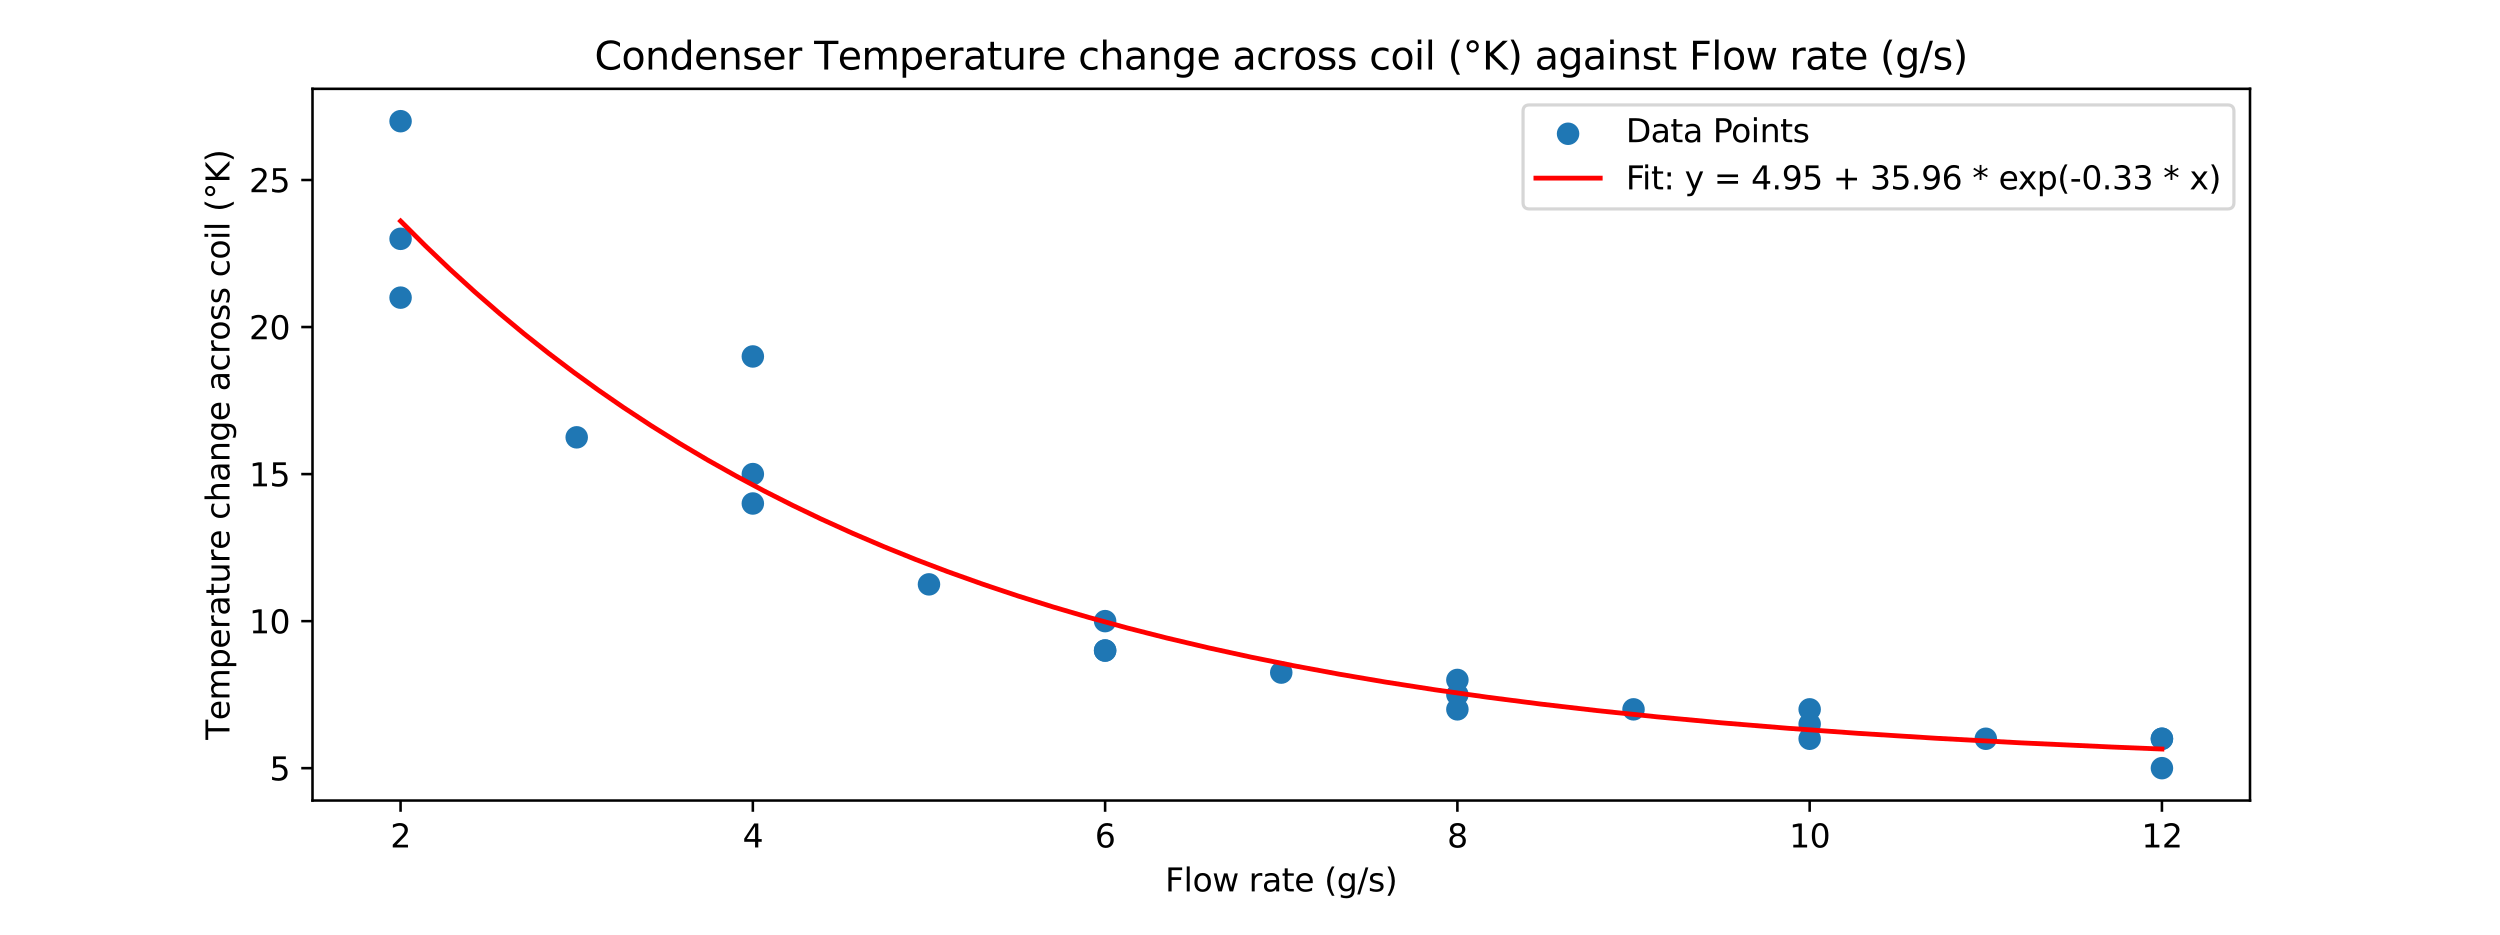 <?xml version="1.0" encoding="utf-8" standalone="no"?>
<!DOCTYPE svg PUBLIC "-//W3C//DTD SVG 1.1//EN"
  "http://www.w3.org/Graphics/SVG/1.1/DTD/svg11.dtd">
<svg xmlns:xlink="http://www.w3.org/1999/xlink" width="777.6pt" height="290.88pt" viewBox="0 0 777.6 290.88" xmlns="http://www.w3.org/2000/svg" version="1.1">
 <defs>
  <style type="text/css">*{stroke-linejoin: round; stroke-linecap: butt}</style>
 </defs>
 <g id="figure_1">
  <g id="patch_1">
   <path d="M 0 290.88 
L 777.6 290.88 
L 777.6 0 
L 0 0 
z
" style="fill: #ffffff"/>
  </g>
  <g id="axes_1">
   <g id="patch_2">
    <path d="M 97.2 248.993 
L 699.84 248.993 
L 699.84 27.634 
L 97.2 27.634 
z
" style="fill: #ffffff"/>
   </g>
   <g id="PathCollection_1">
    <defs>
     <path id="m83eb1cad3b" d="M 0 3 
C 0.796 3 1.559 2.684 2.121 2.121 
C 2.684 1.559 3 0.796 3 0 
C 3 -0.796 2.684 -1.559 2.121 -2.121 
C 1.559 -2.684 0.796 -3 0 -3 
C -0.796 -3 -1.559 -2.684 -2.121 -2.121 
C -2.684 -1.559 -3 -0.796 -3 0 
C -3 0.796 -2.684 1.559 -2.121 2.121 
C -1.559 2.684 -0.796 3 0 3 
z
" style="stroke: #1f77b4"/>
    </defs>
    <g clip-path="url(#p2cb3d56a5a)">
     <use xlink:href="#m83eb1cad3b" x="179.378" y="136.027" style="fill: #1f77b4; stroke: #1f77b4"/>
     <use xlink:href="#m83eb1cad3b" x="288.949" y="181.762" style="fill: #1f77b4; stroke: #1f77b4"/>
     <use xlink:href="#m83eb1cad3b" x="398.52" y="209.203" style="fill: #1f77b4; stroke: #1f77b4"/>
     <use xlink:href="#m83eb1cad3b" x="508.091" y="220.637" style="fill: #1f77b4; stroke: #1f77b4"/>
     <use xlink:href="#m83eb1cad3b" x="617.662" y="229.784" style="fill: #1f77b4; stroke: #1f77b4"/>
     <use xlink:href="#m83eb1cad3b" x="124.593" y="37.695" style="fill: #1f77b4; stroke: #1f77b4"/>
     <use xlink:href="#m83eb1cad3b" x="234.164" y="156.608" style="fill: #1f77b4; stroke: #1f77b4"/>
     <use xlink:href="#m83eb1cad3b" x="343.735" y="202.343" style="fill: #1f77b4; stroke: #1f77b4"/>
     <use xlink:href="#m83eb1cad3b" x="453.305" y="220.637" style="fill: #1f77b4; stroke: #1f77b4"/>
     <use xlink:href="#m83eb1cad3b" x="562.876" y="229.784" style="fill: #1f77b4; stroke: #1f77b4"/>
     <use xlink:href="#m83eb1cad3b" x="672.447" y="229.784" style="fill: #1f77b4; stroke: #1f77b4"/>
     <use xlink:href="#m83eb1cad3b" x="124.593" y="92.578" style="fill: #1f77b4; stroke: #1f77b4"/>
     <use xlink:href="#m83eb1cad3b" x="234.164" y="110.872" style="fill: #1f77b4; stroke: #1f77b4"/>
     <use xlink:href="#m83eb1cad3b" x="343.735" y="202.343" style="fill: #1f77b4; stroke: #1f77b4"/>
     <use xlink:href="#m83eb1cad3b" x="453.305" y="211.49" style="fill: #1f77b4; stroke: #1f77b4"/>
     <use xlink:href="#m83eb1cad3b" x="562.876" y="220.637" style="fill: #1f77b4; stroke: #1f77b4"/>
     <use xlink:href="#m83eb1cad3b" x="672.447" y="229.784" style="fill: #1f77b4; stroke: #1f77b4"/>
     <use xlink:href="#m83eb1cad3b" x="124.593" y="74.284" style="fill: #1f77b4; stroke: #1f77b4"/>
     <use xlink:href="#m83eb1cad3b" x="234.164" y="147.461" style="fill: #1f77b4; stroke: #1f77b4"/>
     <use xlink:href="#m83eb1cad3b" x="343.735" y="193.196" style="fill: #1f77b4; stroke: #1f77b4"/>
     <use xlink:href="#m83eb1cad3b" x="453.305" y="216.064" style="fill: #1f77b4; stroke: #1f77b4"/>
     <use xlink:href="#m83eb1cad3b" x="562.876" y="225.211" style="fill: #1f77b4; stroke: #1f77b4"/>
     <use xlink:href="#m83eb1cad3b" x="672.447" y="238.931" style="fill: #1f77b4; stroke: #1f77b4"/>
    </g>
   </g>
   <g id="matplotlib.axis_1">
    <g id="xtick_1">
     <g id="line2d_1">
      <defs>
       <path id="m1917027ae7" d="M 0 0 
L 0 3.5 
" style="stroke: #000000; stroke-width: 0.8"/>
      </defs>
      <g>
       <use xlink:href="#m1917027ae7" x="124.593" y="248.993" style="stroke: #000000; stroke-width: 0.8"/>
      </g>
     </g>
     <g id="text_1">
      <!-- 2 -->
      <g transform="translate(121.411 263.592) scale(0.1 -0.1)">
       <defs>
        <path id="DejaVuSans-32" d="M 1228 531 
L 3431 531 
L 3431 0 
L 469 0 
L 469 531 
Q 828 903 1448 1529 
Q 2069 2156 2228 2338 
Q 2531 2678 2651 2914 
Q 2772 3150 2772 3378 
Q 2772 3750 2511 3984 
Q 2250 4219 1831 4219 
Q 1534 4219 1204 4116 
Q 875 4013 500 3803 
L 500 4441 
Q 881 4594 1212 4672 
Q 1544 4750 1819 4750 
Q 2544 4750 2975 4387 
Q 3406 4025 3406 3419 
Q 3406 3131 3298 2873 
Q 3191 2616 2906 2266 
Q 2828 2175 2409 1742 
Q 1991 1309 1228 531 
z
" transform="scale(0.016)"/>
       </defs>
       <use xlink:href="#DejaVuSans-32"/>
      </g>
     </g>
    </g>
    <g id="xtick_2">
     <g id="line2d_2">
      <g>
       <use xlink:href="#m1917027ae7" x="234.164" y="248.993" style="stroke: #000000; stroke-width: 0.8"/>
      </g>
     </g>
     <g id="text_2">
      <!-- 4 -->
      <g transform="translate(230.982 263.592) scale(0.1 -0.1)">
       <defs>
        <path id="DejaVuSans-34" d="M 2419 4116 
L 825 1625 
L 2419 1625 
L 2419 4116 
z
M 2253 4666 
L 3047 4666 
L 3047 1625 
L 3713 1625 
L 3713 1100 
L 3047 1100 
L 3047 0 
L 2419 0 
L 2419 1100 
L 313 1100 
L 313 1709 
L 2253 4666 
z
" transform="scale(0.016)"/>
       </defs>
       <use xlink:href="#DejaVuSans-34"/>
      </g>
     </g>
    </g>
    <g id="xtick_3">
     <g id="line2d_3">
      <g>
       <use xlink:href="#m1917027ae7" x="343.735" y="248.993" style="stroke: #000000; stroke-width: 0.8"/>
      </g>
     </g>
     <g id="text_3">
      <!-- 6 -->
      <g transform="translate(340.553 263.592) scale(0.1 -0.1)">
       <defs>
        <path id="DejaVuSans-36" d="M 2113 2584 
Q 1688 2584 1439 2293 
Q 1191 2003 1191 1497 
Q 1191 994 1439 701 
Q 1688 409 2113 409 
Q 2538 409 2786 701 
Q 3034 994 3034 1497 
Q 3034 2003 2786 2293 
Q 2538 2584 2113 2584 
z
M 3366 4563 
L 3366 3988 
Q 3128 4100 2886 4159 
Q 2644 4219 2406 4219 
Q 1781 4219 1451 3797 
Q 1122 3375 1075 2522 
Q 1259 2794 1537 2939 
Q 1816 3084 2150 3084 
Q 2853 3084 3261 2657 
Q 3669 2231 3669 1497 
Q 3669 778 3244 343 
Q 2819 -91 2113 -91 
Q 1303 -91 875 529 
Q 447 1150 447 2328 
Q 447 3434 972 4092 
Q 1497 4750 2381 4750 
Q 2619 4750 2861 4703 
Q 3103 4656 3366 4563 
z
" transform="scale(0.016)"/>
       </defs>
       <use xlink:href="#DejaVuSans-36"/>
      </g>
     </g>
    </g>
    <g id="xtick_4">
     <g id="line2d_4">
      <g>
       <use xlink:href="#m1917027ae7" x="453.305" y="248.993" style="stroke: #000000; stroke-width: 0.8"/>
      </g>
     </g>
     <g id="text_4">
      <!-- 8 -->
      <g transform="translate(450.124 263.592) scale(0.1 -0.1)">
       <defs>
        <path id="DejaVuSans-38" d="M 2034 2216 
Q 1584 2216 1326 1975 
Q 1069 1734 1069 1313 
Q 1069 891 1326 650 
Q 1584 409 2034 409 
Q 2484 409 2743 651 
Q 3003 894 3003 1313 
Q 3003 1734 2745 1975 
Q 2488 2216 2034 2216 
z
M 1403 2484 
Q 997 2584 770 2862 
Q 544 3141 544 3541 
Q 544 4100 942 4425 
Q 1341 4750 2034 4750 
Q 2731 4750 3128 4425 
Q 3525 4100 3525 3541 
Q 3525 3141 3298 2862 
Q 3072 2584 2669 2484 
Q 3125 2378 3379 2068 
Q 3634 1759 3634 1313 
Q 3634 634 3220 271 
Q 2806 -91 2034 -91 
Q 1263 -91 848 271 
Q 434 634 434 1313 
Q 434 1759 690 2068 
Q 947 2378 1403 2484 
z
M 1172 3481 
Q 1172 3119 1398 2916 
Q 1625 2713 2034 2713 
Q 2441 2713 2670 2916 
Q 2900 3119 2900 3481 
Q 2900 3844 2670 4047 
Q 2441 4250 2034 4250 
Q 1625 4250 1398 4047 
Q 1172 3844 1172 3481 
z
" transform="scale(0.016)"/>
       </defs>
       <use xlink:href="#DejaVuSans-38"/>
      </g>
     </g>
    </g>
    <g id="xtick_5">
     <g id="line2d_5">
      <g>
       <use xlink:href="#m1917027ae7" x="562.876" y="248.993" style="stroke: #000000; stroke-width: 0.8"/>
      </g>
     </g>
     <g id="text_5">
      <!-- 10 -->
      <g transform="translate(556.514 263.592) scale(0.1 -0.1)">
       <defs>
        <path id="DejaVuSans-31" d="M 794 531 
L 1825 531 
L 1825 4091 
L 703 3866 
L 703 4441 
L 1819 4666 
L 2450 4666 
L 2450 531 
L 3481 531 
L 3481 0 
L 794 0 
L 794 531 
z
" transform="scale(0.016)"/>
        <path id="DejaVuSans-30" d="M 2034 4250 
Q 1547 4250 1301 3770 
Q 1056 3291 1056 2328 
Q 1056 1369 1301 889 
Q 1547 409 2034 409 
Q 2525 409 2770 889 
Q 3016 1369 3016 2328 
Q 3016 3291 2770 3770 
Q 2525 4250 2034 4250 
z
M 2034 4750 
Q 2819 4750 3233 4129 
Q 3647 3509 3647 2328 
Q 3647 1150 3233 529 
Q 2819 -91 2034 -91 
Q 1250 -91 836 529 
Q 422 1150 422 2328 
Q 422 3509 836 4129 
Q 1250 4750 2034 4750 
z
" transform="scale(0.016)"/>
       </defs>
       <use xlink:href="#DejaVuSans-31"/>
       <use xlink:href="#DejaVuSans-30" x="63.623"/>
      </g>
     </g>
    </g>
    <g id="xtick_6">
     <g id="line2d_6">
      <g>
       <use xlink:href="#m1917027ae7" x="672.447" y="248.993" style="stroke: #000000; stroke-width: 0.8"/>
      </g>
     </g>
     <g id="text_6">
      <!-- 12 -->
      <g transform="translate(666.085 263.592) scale(0.1 -0.1)">
       <use xlink:href="#DejaVuSans-31"/>
       <use xlink:href="#DejaVuSans-32" x="63.623"/>
      </g>
     </g>
    </g>
    <g id="text_7">
     <!-- Flow rate (g/s) -->
     <g transform="translate(362.408 277.27) scale(0.1 -0.1)">
      <defs>
       <path id="DejaVuSans-46" d="M 628 4666 
L 3309 4666 
L 3309 4134 
L 1259 4134 
L 1259 2759 
L 3109 2759 
L 3109 2228 
L 1259 2228 
L 1259 0 
L 628 0 
L 628 4666 
z
" transform="scale(0.016)"/>
       <path id="DejaVuSans-6c" d="M 603 4863 
L 1178 4863 
L 1178 0 
L 603 0 
L 603 4863 
z
" transform="scale(0.016)"/>
       <path id="DejaVuSans-6f" d="M 1959 3097 
Q 1497 3097 1228 2736 
Q 959 2375 959 1747 
Q 959 1119 1226 758 
Q 1494 397 1959 397 
Q 2419 397 2687 759 
Q 2956 1122 2956 1747 
Q 2956 2369 2687 2733 
Q 2419 3097 1959 3097 
z
M 1959 3584 
Q 2709 3584 3137 3096 
Q 3566 2609 3566 1747 
Q 3566 888 3137 398 
Q 2709 -91 1959 -91 
Q 1206 -91 779 398 
Q 353 888 353 1747 
Q 353 2609 779 3096 
Q 1206 3584 1959 3584 
z
" transform="scale(0.016)"/>
       <path id="DejaVuSans-77" d="M 269 3500 
L 844 3500 
L 1563 769 
L 2278 3500 
L 2956 3500 
L 3675 769 
L 4391 3500 
L 4966 3500 
L 4050 0 
L 3372 0 
L 2619 2869 
L 1863 0 
L 1184 0 
L 269 3500 
z
" transform="scale(0.016)"/>
       <path id="DejaVuSans-20" transform="scale(0.016)"/>
       <path id="DejaVuSans-72" d="M 2631 2963 
Q 2534 3019 2420 3045 
Q 2306 3072 2169 3072 
Q 1681 3072 1420 2755 
Q 1159 2438 1159 1844 
L 1159 0 
L 581 0 
L 581 3500 
L 1159 3500 
L 1159 2956 
Q 1341 3275 1631 3429 
Q 1922 3584 2338 3584 
Q 2397 3584 2469 3576 
Q 2541 3569 2628 3553 
L 2631 2963 
z
" transform="scale(0.016)"/>
       <path id="DejaVuSans-61" d="M 2194 1759 
Q 1497 1759 1228 1600 
Q 959 1441 959 1056 
Q 959 750 1161 570 
Q 1363 391 1709 391 
Q 2188 391 2477 730 
Q 2766 1069 2766 1631 
L 2766 1759 
L 2194 1759 
z
M 3341 1997 
L 3341 0 
L 2766 0 
L 2766 531 
Q 2569 213 2275 61 
Q 1981 -91 1556 -91 
Q 1019 -91 701 211 
Q 384 513 384 1019 
Q 384 1609 779 1909 
Q 1175 2209 1959 2209 
L 2766 2209 
L 2766 2266 
Q 2766 2663 2505 2880 
Q 2244 3097 1772 3097 
Q 1472 3097 1187 3025 
Q 903 2953 641 2809 
L 641 3341 
Q 956 3463 1253 3523 
Q 1550 3584 1831 3584 
Q 2591 3584 2966 3190 
Q 3341 2797 3341 1997 
z
" transform="scale(0.016)"/>
       <path id="DejaVuSans-74" d="M 1172 4494 
L 1172 3500 
L 2356 3500 
L 2356 3053 
L 1172 3053 
L 1172 1153 
Q 1172 725 1289 603 
Q 1406 481 1766 481 
L 2356 481 
L 2356 0 
L 1766 0 
Q 1100 0 847 248 
Q 594 497 594 1153 
L 594 3053 
L 172 3053 
L 172 3500 
L 594 3500 
L 594 4494 
L 1172 4494 
z
" transform="scale(0.016)"/>
       <path id="DejaVuSans-65" d="M 3597 1894 
L 3597 1613 
L 953 1613 
Q 991 1019 1311 708 
Q 1631 397 2203 397 
Q 2534 397 2845 478 
Q 3156 559 3463 722 
L 3463 178 
Q 3153 47 2828 -22 
Q 2503 -91 2169 -91 
Q 1331 -91 842 396 
Q 353 884 353 1716 
Q 353 2575 817 3079 
Q 1281 3584 2069 3584 
Q 2775 3584 3186 3129 
Q 3597 2675 3597 1894 
z
M 3022 2063 
Q 3016 2534 2758 2815 
Q 2500 3097 2075 3097 
Q 1594 3097 1305 2825 
Q 1016 2553 972 2059 
L 3022 2063 
z
" transform="scale(0.016)"/>
       <path id="DejaVuSans-28" d="M 1984 4856 
Q 1566 4138 1362 3434 
Q 1159 2731 1159 2009 
Q 1159 1288 1364 580 
Q 1569 -128 1984 -844 
L 1484 -844 
Q 1016 -109 783 600 
Q 550 1309 550 2009 
Q 550 2706 781 3412 
Q 1013 4119 1484 4856 
L 1984 4856 
z
" transform="scale(0.016)"/>
       <path id="DejaVuSans-67" d="M 2906 1791 
Q 2906 2416 2648 2759 
Q 2391 3103 1925 3103 
Q 1463 3103 1205 2759 
Q 947 2416 947 1791 
Q 947 1169 1205 825 
Q 1463 481 1925 481 
Q 2391 481 2648 825 
Q 2906 1169 2906 1791 
z
M 3481 434 
Q 3481 -459 3084 -895 
Q 2688 -1331 1869 -1331 
Q 1566 -1331 1297 -1286 
Q 1028 -1241 775 -1147 
L 775 -588 
Q 1028 -725 1275 -790 
Q 1522 -856 1778 -856 
Q 2344 -856 2625 -561 
Q 2906 -266 2906 331 
L 2906 616 
Q 2728 306 2450 153 
Q 2172 0 1784 0 
Q 1141 0 747 490 
Q 353 981 353 1791 
Q 353 2603 747 3093 
Q 1141 3584 1784 3584 
Q 2172 3584 2450 3431 
Q 2728 3278 2906 2969 
L 2906 3500 
L 3481 3500 
L 3481 434 
z
" transform="scale(0.016)"/>
       <path id="DejaVuSans-2f" d="M 1625 4666 
L 2156 4666 
L 531 -594 
L 0 -594 
L 1625 4666 
z
" transform="scale(0.016)"/>
       <path id="DejaVuSans-73" d="M 2834 3397 
L 2834 2853 
Q 2591 2978 2328 3040 
Q 2066 3103 1784 3103 
Q 1356 3103 1142 2972 
Q 928 2841 928 2578 
Q 928 2378 1081 2264 
Q 1234 2150 1697 2047 
L 1894 2003 
Q 2506 1872 2764 1633 
Q 3022 1394 3022 966 
Q 3022 478 2636 193 
Q 2250 -91 1575 -91 
Q 1294 -91 989 -36 
Q 684 19 347 128 
L 347 722 
Q 666 556 975 473 
Q 1284 391 1588 391 
Q 1994 391 2212 530 
Q 2431 669 2431 922 
Q 2431 1156 2273 1281 
Q 2116 1406 1581 1522 
L 1381 1569 
Q 847 1681 609 1914 
Q 372 2147 372 2553 
Q 372 3047 722 3315 
Q 1072 3584 1716 3584 
Q 2034 3584 2315 3537 
Q 2597 3491 2834 3397 
z
" transform="scale(0.016)"/>
       <path id="DejaVuSans-29" d="M 513 4856 
L 1013 4856 
Q 1481 4119 1714 3412 
Q 1947 2706 1947 2009 
Q 1947 1309 1714 600 
Q 1481 -109 1013 -844 
L 513 -844 
Q 928 -128 1133 580 
Q 1338 1288 1338 2009 
Q 1338 2731 1133 3434 
Q 928 4138 513 4856 
z
" transform="scale(0.016)"/>
      </defs>
      <use xlink:href="#DejaVuSans-46"/>
      <use xlink:href="#DejaVuSans-6c" x="57.52"/>
      <use xlink:href="#DejaVuSans-6f" x="85.303"/>
      <use xlink:href="#DejaVuSans-77" x="146.484"/>
      <use xlink:href="#DejaVuSans-20" x="228.271"/>
      <use xlink:href="#DejaVuSans-72" x="260.059"/>
      <use xlink:href="#DejaVuSans-61" x="301.172"/>
      <use xlink:href="#DejaVuSans-74" x="362.451"/>
      <use xlink:href="#DejaVuSans-65" x="401.66"/>
      <use xlink:href="#DejaVuSans-20" x="463.184"/>
      <use xlink:href="#DejaVuSans-28" x="494.971"/>
      <use xlink:href="#DejaVuSans-67" x="533.984"/>
      <use xlink:href="#DejaVuSans-2f" x="597.461"/>
      <use xlink:href="#DejaVuSans-73" x="631.152"/>
      <use xlink:href="#DejaVuSans-29" x="683.252"/>
     </g>
    </g>
   </g>
   <g id="matplotlib.axis_2">
    <g id="ytick_1">
     <g id="line2d_7">
      <defs>
       <path id="mb7ddb13de9" d="M 0 0 
L -3.5 0 
" style="stroke: #000000; stroke-width: 0.8"/>
      </defs>
      <g>
       <use xlink:href="#mb7ddb13de9" x="97.2" y="238.931" style="stroke: #000000; stroke-width: 0.8"/>
      </g>
     </g>
     <g id="text_8">
      <!-- 5 -->
      <g transform="translate(83.838 242.731) scale(0.1 -0.1)">
       <defs>
        <path id="DejaVuSans-35" d="M 691 4666 
L 3169 4666 
L 3169 4134 
L 1269 4134 
L 1269 2991 
Q 1406 3038 1543 3061 
Q 1681 3084 1819 3084 
Q 2600 3084 3056 2656 
Q 3513 2228 3513 1497 
Q 3513 744 3044 326 
Q 2575 -91 1722 -91 
Q 1428 -91 1123 -41 
Q 819 9 494 109 
L 494 744 
Q 775 591 1075 516 
Q 1375 441 1709 441 
Q 2250 441 2565 725 
Q 2881 1009 2881 1497 
Q 2881 1984 2565 2268 
Q 2250 2553 1709 2553 
Q 1456 2553 1204 2497 
Q 953 2441 691 2322 
L 691 4666 
z
" transform="scale(0.016)"/>
       </defs>
       <use xlink:href="#DejaVuSans-35"/>
      </g>
     </g>
    </g>
    <g id="ytick_2">
     <g id="line2d_8">
      <g>
       <use xlink:href="#mb7ddb13de9" x="97.2" y="193.196" style="stroke: #000000; stroke-width: 0.8"/>
      </g>
     </g>
     <g id="text_9">
      <!-- 10 -->
      <g transform="translate(77.475 196.995) scale(0.1 -0.1)">
       <use xlink:href="#DejaVuSans-31"/>
       <use xlink:href="#DejaVuSans-30" x="63.623"/>
      </g>
     </g>
    </g>
    <g id="ytick_3">
     <g id="line2d_9">
      <g>
       <use xlink:href="#mb7ddb13de9" x="97.2" y="147.461" style="stroke: #000000; stroke-width: 0.8"/>
      </g>
     </g>
     <g id="text_10">
      <!-- 15 -->
      <g transform="translate(77.475 151.26) scale(0.1 -0.1)">
       <use xlink:href="#DejaVuSans-31"/>
       <use xlink:href="#DejaVuSans-35" x="63.623"/>
      </g>
     </g>
    </g>
    <g id="ytick_4">
     <g id="line2d_10">
      <g>
       <use xlink:href="#mb7ddb13de9" x="97.2" y="101.725" style="stroke: #000000; stroke-width: 0.8"/>
      </g>
     </g>
     <g id="text_11">
      <!-- 20 -->
      <g transform="translate(77.475 105.524) scale(0.1 -0.1)">
       <use xlink:href="#DejaVuSans-32"/>
       <use xlink:href="#DejaVuSans-30" x="63.623"/>
      </g>
     </g>
    </g>
    <g id="ytick_5">
     <g id="line2d_11">
      <g>
       <use xlink:href="#mb7ddb13de9" x="97.2" y="55.99" style="stroke: #000000; stroke-width: 0.8"/>
      </g>
     </g>
     <g id="text_12">
      <!-- 25 -->
      <g transform="translate(77.475 59.789) scale(0.1 -0.1)">
       <use xlink:href="#DejaVuSans-32"/>
       <use xlink:href="#DejaVuSans-35" x="63.623"/>
      </g>
     </g>
    </g>
    <g id="text_13">
     <!-- Temperature change across coil ($\degree$K) -->
     <g transform="translate(71.375 230.113) rotate(-90) scale(0.1 -0.1)">
      <defs>
       <path id="DejaVuSans-54" d="M -19 4666 
L 3928 4666 
L 3928 4134 
L 2272 4134 
L 2272 0 
L 1638 0 
L 1638 4134 
L -19 4134 
L -19 4666 
z
" transform="scale(0.016)"/>
       <path id="DejaVuSans-6d" d="M 3328 2828 
Q 3544 3216 3844 3400 
Q 4144 3584 4550 3584 
Q 5097 3584 5394 3201 
Q 5691 2819 5691 2113 
L 5691 0 
L 5113 0 
L 5113 2094 
Q 5113 2597 4934 2840 
Q 4756 3084 4391 3084 
Q 3944 3084 3684 2787 
Q 3425 2491 3425 1978 
L 3425 0 
L 2847 0 
L 2847 2094 
Q 2847 2600 2669 2842 
Q 2491 3084 2119 3084 
Q 1678 3084 1418 2786 
Q 1159 2488 1159 1978 
L 1159 0 
L 581 0 
L 581 3500 
L 1159 3500 
L 1159 2956 
Q 1356 3278 1631 3431 
Q 1906 3584 2284 3584 
Q 2666 3584 2933 3390 
Q 3200 3197 3328 2828 
z
" transform="scale(0.016)"/>
       <path id="DejaVuSans-70" d="M 1159 525 
L 1159 -1331 
L 581 -1331 
L 581 3500 
L 1159 3500 
L 1159 2969 
Q 1341 3281 1617 3432 
Q 1894 3584 2278 3584 
Q 2916 3584 3314 3078 
Q 3713 2572 3713 1747 
Q 3713 922 3314 415 
Q 2916 -91 2278 -91 
Q 1894 -91 1617 61 
Q 1341 213 1159 525 
z
M 3116 1747 
Q 3116 2381 2855 2742 
Q 2594 3103 2138 3103 
Q 1681 3103 1420 2742 
Q 1159 2381 1159 1747 
Q 1159 1113 1420 752 
Q 1681 391 2138 391 
Q 2594 391 2855 752 
Q 3116 1113 3116 1747 
z
" transform="scale(0.016)"/>
       <path id="DejaVuSans-75" d="M 544 1381 
L 544 3500 
L 1119 3500 
L 1119 1403 
Q 1119 906 1312 657 
Q 1506 409 1894 409 
Q 2359 409 2629 706 
Q 2900 1003 2900 1516 
L 2900 3500 
L 3475 3500 
L 3475 0 
L 2900 0 
L 2900 538 
Q 2691 219 2414 64 
Q 2138 -91 1772 -91 
Q 1169 -91 856 284 
Q 544 659 544 1381 
z
M 1991 3584 
L 1991 3584 
z
" transform="scale(0.016)"/>
       <path id="DejaVuSans-63" d="M 3122 3366 
L 3122 2828 
Q 2878 2963 2633 3030 
Q 2388 3097 2138 3097 
Q 1578 3097 1268 2742 
Q 959 2388 959 1747 
Q 959 1106 1268 751 
Q 1578 397 2138 397 
Q 2388 397 2633 464 
Q 2878 531 3122 666 
L 3122 134 
Q 2881 22 2623 -34 
Q 2366 -91 2075 -91 
Q 1284 -91 818 406 
Q 353 903 353 1747 
Q 353 2603 823 3093 
Q 1294 3584 2113 3584 
Q 2378 3584 2631 3529 
Q 2884 3475 3122 3366 
z
" transform="scale(0.016)"/>
       <path id="DejaVuSans-68" d="M 3513 2113 
L 3513 0 
L 2938 0 
L 2938 2094 
Q 2938 2591 2744 2837 
Q 2550 3084 2163 3084 
Q 1697 3084 1428 2787 
Q 1159 2491 1159 1978 
L 1159 0 
L 581 0 
L 581 4863 
L 1159 4863 
L 1159 2956 
Q 1366 3272 1645 3428 
Q 1925 3584 2291 3584 
Q 2894 3584 3203 3211 
Q 3513 2838 3513 2113 
z
" transform="scale(0.016)"/>
       <path id="DejaVuSans-6e" d="M 3513 2113 
L 3513 0 
L 2938 0 
L 2938 2094 
Q 2938 2591 2744 2837 
Q 2550 3084 2163 3084 
Q 1697 3084 1428 2787 
Q 1159 2491 1159 1978 
L 1159 0 
L 581 0 
L 581 3500 
L 1159 3500 
L 1159 2956 
Q 1366 3272 1645 3428 
Q 1925 3584 2291 3584 
Q 2894 3584 3203 3211 
Q 3513 2838 3513 2113 
z
" transform="scale(0.016)"/>
       <path id="DejaVuSans-69" d="M 603 3500 
L 1178 3500 
L 1178 0 
L 603 0 
L 603 3500 
z
M 603 4863 
L 1178 4863 
L 1178 4134 
L 603 4134 
L 603 4863 
z
" transform="scale(0.016)"/>
       <path id="DejaVuSans-b0" d="M 1600 4347 
Q 1350 4347 1178 4173 
Q 1006 4000 1006 3750 
Q 1006 3503 1178 3333 
Q 1350 3163 1600 3163 
Q 1850 3163 2022 3333 
Q 2194 3503 2194 3750 
Q 2194 3997 2020 4172 
Q 1847 4347 1600 4347 
z
M 1600 4750 
Q 1800 4750 1984 4673 
Q 2169 4597 2303 4453 
Q 2447 4313 2519 4134 
Q 2591 3956 2591 3750 
Q 2591 3338 2302 3052 
Q 2013 2766 1594 2766 
Q 1172 2766 890 3047 
Q 609 3328 609 3750 
Q 609 4169 896 4459 
Q 1184 4750 1600 4750 
z
" transform="scale(0.016)"/>
       <path id="DejaVuSans-4b" d="M 628 4666 
L 1259 4666 
L 1259 2694 
L 3353 4666 
L 4166 4666 
L 1850 2491 
L 4331 0 
L 3500 0 
L 1259 2247 
L 1259 0 
L 628 0 
L 628 4666 
z
" transform="scale(0.016)"/>
      </defs>
      <use xlink:href="#DejaVuSans-54" transform="translate(0 0.016)"/>
      <use xlink:href="#DejaVuSans-65" transform="translate(61.084 0.016)"/>
      <use xlink:href="#DejaVuSans-6d" transform="translate(122.607 0.016)"/>
      <use xlink:href="#DejaVuSans-70" transform="translate(220.02 0.016)"/>
      <use xlink:href="#DejaVuSans-65" transform="translate(283.496 0.016)"/>
      <use xlink:href="#DejaVuSans-72" transform="translate(345.02 0.016)"/>
      <use xlink:href="#DejaVuSans-61" transform="translate(386.133 0.016)"/>
      <use xlink:href="#DejaVuSans-74" transform="translate(447.412 0.016)"/>
      <use xlink:href="#DejaVuSans-75" transform="translate(486.621 0.016)"/>
      <use xlink:href="#DejaVuSans-72" transform="translate(550 0.016)"/>
      <use xlink:href="#DejaVuSans-65" transform="translate(591.113 0.016)"/>
      <use xlink:href="#DejaVuSans-20" transform="translate(652.637 0.016)"/>
      <use xlink:href="#DejaVuSans-63" transform="translate(684.424 0.016)"/>
      <use xlink:href="#DejaVuSans-68" transform="translate(739.404 0.016)"/>
      <use xlink:href="#DejaVuSans-61" transform="translate(802.783 0.016)"/>
      <use xlink:href="#DejaVuSans-6e" transform="translate(864.062 0.016)"/>
      <use xlink:href="#DejaVuSans-67" transform="translate(927.441 0.016)"/>
      <use xlink:href="#DejaVuSans-65" transform="translate(990.918 0.016)"/>
      <use xlink:href="#DejaVuSans-20" transform="translate(1052.441 0.016)"/>
      <use xlink:href="#DejaVuSans-61" transform="translate(1084.229 0.016)"/>
      <use xlink:href="#DejaVuSans-63" transform="translate(1145.508 0.016)"/>
      <use xlink:href="#DejaVuSans-72" transform="translate(1200.488 0.016)"/>
      <use xlink:href="#DejaVuSans-6f" transform="translate(1241.602 0.016)"/>
      <use xlink:href="#DejaVuSans-73" transform="translate(1302.783 0.016)"/>
      <use xlink:href="#DejaVuSans-73" transform="translate(1354.883 0.016)"/>
      <use xlink:href="#DejaVuSans-20" transform="translate(1406.982 0.016)"/>
      <use xlink:href="#DejaVuSans-63" transform="translate(1438.77 0.016)"/>
      <use xlink:href="#DejaVuSans-6f" transform="translate(1493.75 0.016)"/>
      <use xlink:href="#DejaVuSans-69" transform="translate(1554.932 0.016)"/>
      <use xlink:href="#DejaVuSans-6c" transform="translate(1582.715 0.016)"/>
      <use xlink:href="#DejaVuSans-20" transform="translate(1610.498 0.016)"/>
      <use xlink:href="#DejaVuSans-28" transform="translate(1642.285 0.016)"/>
      <use xlink:href="#DejaVuSans-b0" transform="translate(1681.299 0.016)"/>
      <use xlink:href="#DejaVuSans-4b" transform="translate(1731.299 0.016)"/>
      <use xlink:href="#DejaVuSans-29" transform="translate(1796.875 0.016)"/>
     </g>
    </g>
   </g>
   <g id="line2d_12">
    <path d="M 124.593 68.755 
L 132.278 76.431 
L 139.963 83.761 
L 147.649 90.762 
L 155.334 97.447 
L 163.019 103.833 
L 170.705 109.93 
L 178.39 115.754 
L 186.075 121.316 
L 193.761 126.627 
L 202.544 132.405 
L 211.327 137.887 
L 220.11 143.089 
L 228.894 148.024 
L 237.677 152.706 
L 246.46 157.148 
L 255.243 161.362 
L 265.125 165.846 
L 275.006 170.072 
L 284.887 174.055 
L 294.768 177.809 
L 305.747 181.729 
L 316.726 185.398 
L 327.705 188.834 
L 338.684 192.052 
L 350.761 195.355 
L 362.838 198.428 
L 376.013 201.536 
L 389.188 204.409 
L 402.363 207.063 
L 416.635 209.712 
L 430.908 212.144 
L 446.279 214.541 
L 462.747 216.875 
L 479.216 218.99 
L 496.782 221.028 
L 515.447 222.971 
L 535.209 224.804 
L 556.069 226.518 
L 578.027 228.105 
L 602.181 229.626 
L 628.531 231.052 
L 657.077 232.363 
L 672.447 232.982 
L 672.447 232.982 
" clip-path="url(#p2cb3d56a5a)" style="fill: none; stroke: #ff0000; stroke-width: 1.5; stroke-linecap: square"/>
   </g>
   <g id="patch_3">
    <path d="M 97.2 248.993 
L 97.2 27.634 
" style="fill: none; stroke: #000000; stroke-width: 0.8; stroke-linejoin: miter; stroke-linecap: square"/>
   </g>
   <g id="patch_4">
    <path d="M 699.84 248.993 
L 699.84 27.634 
" style="fill: none; stroke: #000000; stroke-width: 0.8; stroke-linejoin: miter; stroke-linecap: square"/>
   </g>
   <g id="patch_5">
    <path d="M 97.2 248.993 
L 699.84 248.993 
" style="fill: none; stroke: #000000; stroke-width: 0.8; stroke-linejoin: miter; stroke-linecap: square"/>
   </g>
   <g id="patch_6">
    <path d="M 97.2 27.634 
L 699.84 27.634 
" style="fill: none; stroke: #000000; stroke-width: 0.8; stroke-linejoin: miter; stroke-linecap: square"/>
   </g>
   <g id="text_14">
    <!-- Condenser Temperature change across coil ($\degree$K) against Flow rate (g/s) -->
    <g transform="translate(184.92 21.634) scale(0.12 -0.12)">
     <defs>
      <path id="DejaVuSans-43" d="M 4122 4306 
L 4122 3641 
Q 3803 3938 3442 4084 
Q 3081 4231 2675 4231 
Q 1875 4231 1450 3742 
Q 1025 3253 1025 2328 
Q 1025 1406 1450 917 
Q 1875 428 2675 428 
Q 3081 428 3442 575 
Q 3803 722 4122 1019 
L 4122 359 
Q 3791 134 3420 21 
Q 3050 -91 2638 -91 
Q 1578 -91 968 557 
Q 359 1206 359 2328 
Q 359 3453 968 4101 
Q 1578 4750 2638 4750 
Q 3056 4750 3426 4639 
Q 3797 4528 4122 4306 
z
" transform="scale(0.016)"/>
      <path id="DejaVuSans-64" d="M 2906 2969 
L 2906 4863 
L 3481 4863 
L 3481 0 
L 2906 0 
L 2906 525 
Q 2725 213 2448 61 
Q 2172 -91 1784 -91 
Q 1150 -91 751 415 
Q 353 922 353 1747 
Q 353 2572 751 3078 
Q 1150 3584 1784 3584 
Q 2172 3584 2448 3432 
Q 2725 3281 2906 2969 
z
M 947 1747 
Q 947 1113 1208 752 
Q 1469 391 1925 391 
Q 2381 391 2643 752 
Q 2906 1113 2906 1747 
Q 2906 2381 2643 2742 
Q 2381 3103 1925 3103 
Q 1469 3103 1208 2742 
Q 947 2381 947 1747 
z
" transform="scale(0.016)"/>
     </defs>
     <use xlink:href="#DejaVuSans-43" transform="translate(0 0.016)"/>
     <use xlink:href="#DejaVuSans-6f" transform="translate(69.824 0.016)"/>
     <use xlink:href="#DejaVuSans-6e" transform="translate(131.006 0.016)"/>
     <use xlink:href="#DejaVuSans-64" transform="translate(194.385 0.016)"/>
     <use xlink:href="#DejaVuSans-65" transform="translate(257.861 0.016)"/>
     <use xlink:href="#DejaVuSans-6e" transform="translate(319.385 0.016)"/>
     <use xlink:href="#DejaVuSans-73" transform="translate(382.764 0.016)"/>
     <use xlink:href="#DejaVuSans-65" transform="translate(434.863 0.016)"/>
     <use xlink:href="#DejaVuSans-72" transform="translate(496.387 0.016)"/>
     <use xlink:href="#DejaVuSans-20" transform="translate(537.5 0.016)"/>
     <use xlink:href="#DejaVuSans-54" transform="translate(569.287 0.016)"/>
     <use xlink:href="#DejaVuSans-65" transform="translate(630.371 0.016)"/>
     <use xlink:href="#DejaVuSans-6d" transform="translate(691.895 0.016)"/>
     <use xlink:href="#DejaVuSans-70" transform="translate(789.307 0.016)"/>
     <use xlink:href="#DejaVuSans-65" transform="translate(852.783 0.016)"/>
     <use xlink:href="#DejaVuSans-72" transform="translate(914.307 0.016)"/>
     <use xlink:href="#DejaVuSans-61" transform="translate(955.42 0.016)"/>
     <use xlink:href="#DejaVuSans-74" transform="translate(1016.699 0.016)"/>
     <use xlink:href="#DejaVuSans-75" transform="translate(1055.908 0.016)"/>
     <use xlink:href="#DejaVuSans-72" transform="translate(1119.287 0.016)"/>
     <use xlink:href="#DejaVuSans-65" transform="translate(1160.4 0.016)"/>
     <use xlink:href="#DejaVuSans-20" transform="translate(1221.924 0.016)"/>
     <use xlink:href="#DejaVuSans-63" transform="translate(1253.711 0.016)"/>
     <use xlink:href="#DejaVuSans-68" transform="translate(1308.691 0.016)"/>
     <use xlink:href="#DejaVuSans-61" transform="translate(1372.07 0.016)"/>
     <use xlink:href="#DejaVuSans-6e" transform="translate(1433.35 0.016)"/>
     <use xlink:href="#DejaVuSans-67" transform="translate(1496.729 0.016)"/>
     <use xlink:href="#DejaVuSans-65" transform="translate(1560.205 0.016)"/>
     <use xlink:href="#DejaVuSans-20" transform="translate(1621.729 0.016)"/>
     <use xlink:href="#DejaVuSans-61" transform="translate(1653.516 0.016)"/>
     <use xlink:href="#DejaVuSans-63" transform="translate(1714.795 0.016)"/>
     <use xlink:href="#DejaVuSans-72" transform="translate(1769.775 0.016)"/>
     <use xlink:href="#DejaVuSans-6f" transform="translate(1810.889 0.016)"/>
     <use xlink:href="#DejaVuSans-73" transform="translate(1872.07 0.016)"/>
     <use xlink:href="#DejaVuSans-73" transform="translate(1924.17 0.016)"/>
     <use xlink:href="#DejaVuSans-20" transform="translate(1976.27 0.016)"/>
     <use xlink:href="#DejaVuSans-63" transform="translate(2008.057 0.016)"/>
     <use xlink:href="#DejaVuSans-6f" transform="translate(2063.037 0.016)"/>
     <use xlink:href="#DejaVuSans-69" transform="translate(2124.219 0.016)"/>
     <use xlink:href="#DejaVuSans-6c" transform="translate(2152.002 0.016)"/>
     <use xlink:href="#DejaVuSans-20" transform="translate(2179.785 0.016)"/>
     <use xlink:href="#DejaVuSans-28" transform="translate(2211.572 0.016)"/>
     <use xlink:href="#DejaVuSans-b0" transform="translate(2250.586 0.016)"/>
     <use xlink:href="#DejaVuSans-4b" transform="translate(2300.586 0.016)"/>
     <use xlink:href="#DejaVuSans-29" transform="translate(2366.162 0.016)"/>
     <use xlink:href="#DejaVuSans-20" transform="translate(2405.176 0.016)"/>
     <use xlink:href="#DejaVuSans-61" transform="translate(2436.963 0.016)"/>
     <use xlink:href="#DejaVuSans-67" transform="translate(2498.242 0.016)"/>
     <use xlink:href="#DejaVuSans-61" transform="translate(2561.719 0.016)"/>
     <use xlink:href="#DejaVuSans-69" transform="translate(2622.998 0.016)"/>
     <use xlink:href="#DejaVuSans-6e" transform="translate(2650.781 0.016)"/>
     <use xlink:href="#DejaVuSans-73" transform="translate(2714.16 0.016)"/>
     <use xlink:href="#DejaVuSans-74" transform="translate(2766.26 0.016)"/>
     <use xlink:href="#DejaVuSans-20" transform="translate(2805.469 0.016)"/>
     <use xlink:href="#DejaVuSans-46" transform="translate(2837.256 0.016)"/>
     <use xlink:href="#DejaVuSans-6c" transform="translate(2894.775 0.016)"/>
     <use xlink:href="#DejaVuSans-6f" transform="translate(2922.559 0.016)"/>
     <use xlink:href="#DejaVuSans-77" transform="translate(2983.74 0.016)"/>
     <use xlink:href="#DejaVuSans-20" transform="translate(3065.527 0.016)"/>
     <use xlink:href="#DejaVuSans-72" transform="translate(3097.314 0.016)"/>
     <use xlink:href="#DejaVuSans-61" transform="translate(3138.428 0.016)"/>
     <use xlink:href="#DejaVuSans-74" transform="translate(3199.707 0.016)"/>
     <use xlink:href="#DejaVuSans-65" transform="translate(3238.916 0.016)"/>
     <use xlink:href="#DejaVuSans-20" transform="translate(3300.439 0.016)"/>
     <use xlink:href="#DejaVuSans-28" transform="translate(3332.227 0.016)"/>
     <use xlink:href="#DejaVuSans-67" transform="translate(3371.24 0.016)"/>
     <use xlink:href="#DejaVuSans-2f" transform="translate(3434.717 0.016)"/>
     <use xlink:href="#DejaVuSans-73" transform="translate(3468.408 0.016)"/>
     <use xlink:href="#DejaVuSans-29" transform="translate(3520.508 0.016)"/>
    </g>
   </g>
   <g id="legend_1">
    <g id="patch_7">
     <path d="M 475.731 64.99 
L 692.84 64.99 
Q 694.84 64.99 694.84 62.99 
L 694.84 34.634 
Q 694.84 32.634 692.84 32.634 
L 475.731 32.634 
Q 473.731 32.634 473.731 34.634 
L 473.731 62.99 
Q 473.731 64.99 475.731 64.99 
z
" style="fill: #ffffff; opacity: 0.8; stroke: #cccccc; stroke-linejoin: miter"/>
    </g>
    <g id="PathCollection_2">
     <g>
      <use xlink:href="#m83eb1cad3b" x="487.731" y="41.607" style="fill: #1f77b4; stroke: #1f77b4"/>
     </g>
    </g>
    <g id="text_15">
     <!-- Data Points -->
     <g transform="translate(505.731 44.232) scale(0.1 -0.1)">
      <defs>
       <path id="DejaVuSans-44" d="M 1259 4147 
L 1259 519 
L 2022 519 
Q 2988 519 3436 956 
Q 3884 1394 3884 2338 
Q 3884 3275 3436 3711 
Q 2988 4147 2022 4147 
L 1259 4147 
z
M 628 4666 
L 1925 4666 
Q 3281 4666 3915 4102 
Q 4550 3538 4550 2338 
Q 4550 1131 3912 565 
Q 3275 0 1925 0 
L 628 0 
L 628 4666 
z
" transform="scale(0.016)"/>
       <path id="DejaVuSans-50" d="M 1259 4147 
L 1259 2394 
L 2053 2394 
Q 2494 2394 2734 2622 
Q 2975 2850 2975 3272 
Q 2975 3691 2734 3919 
Q 2494 4147 2053 4147 
L 1259 4147 
z
M 628 4666 
L 2053 4666 
Q 2838 4666 3239 4311 
Q 3641 3956 3641 3272 
Q 3641 2581 3239 2228 
Q 2838 1875 2053 1875 
L 1259 1875 
L 1259 0 
L 628 0 
L 628 4666 
z
" transform="scale(0.016)"/>
      </defs>
      <use xlink:href="#DejaVuSans-44"/>
      <use xlink:href="#DejaVuSans-61" x="77.002"/>
      <use xlink:href="#DejaVuSans-74" x="138.281"/>
      <use xlink:href="#DejaVuSans-61" x="177.49"/>
      <use xlink:href="#DejaVuSans-20" x="238.77"/>
      <use xlink:href="#DejaVuSans-50" x="270.557"/>
      <use xlink:href="#DejaVuSans-6f" x="327.234"/>
      <use xlink:href="#DejaVuSans-69" x="388.416"/>
      <use xlink:href="#DejaVuSans-6e" x="416.199"/>
      <use xlink:href="#DejaVuSans-74" x="479.578"/>
      <use xlink:href="#DejaVuSans-73" x="518.787"/>
     </g>
    </g>
    <g id="line2d_13">
     <path d="M 477.731 55.41 
L 487.731 55.41 
L 497.731 55.41 
" style="fill: none; stroke: #ff0000; stroke-width: 1.5; stroke-linecap: square"/>
    </g>
    <g id="text_16">
     <!-- Fit: y = 4.95 + 35.96 * exp(-0.33 * x) -->
     <g transform="translate(505.731 58.91) scale(0.1 -0.1)">
      <defs>
       <path id="DejaVuSans-3a" d="M 750 794 
L 1409 794 
L 1409 0 
L 750 0 
L 750 794 
z
M 750 3309 
L 1409 3309 
L 1409 2516 
L 750 2516 
L 750 3309 
z
" transform="scale(0.016)"/>
       <path id="DejaVuSans-79" d="M 2059 -325 
Q 1816 -950 1584 -1140 
Q 1353 -1331 966 -1331 
L 506 -1331 
L 506 -850 
L 844 -850 
Q 1081 -850 1212 -737 
Q 1344 -625 1503 -206 
L 1606 56 
L 191 3500 
L 800 3500 
L 1894 763 
L 2988 3500 
L 3597 3500 
L 2059 -325 
z
" transform="scale(0.016)"/>
       <path id="DejaVuSans-3d" d="M 678 2906 
L 4684 2906 
L 4684 2381 
L 678 2381 
L 678 2906 
z
M 678 1631 
L 4684 1631 
L 4684 1100 
L 678 1100 
L 678 1631 
z
" transform="scale(0.016)"/>
       <path id="DejaVuSans-2e" d="M 684 794 
L 1344 794 
L 1344 0 
L 684 0 
L 684 794 
z
" transform="scale(0.016)"/>
       <path id="DejaVuSans-39" d="M 703 97 
L 703 672 
Q 941 559 1184 500 
Q 1428 441 1663 441 
Q 2288 441 2617 861 
Q 2947 1281 2994 2138 
Q 2813 1869 2534 1725 
Q 2256 1581 1919 1581 
Q 1219 1581 811 2004 
Q 403 2428 403 3163 
Q 403 3881 828 4315 
Q 1253 4750 1959 4750 
Q 2769 4750 3195 4129 
Q 3622 3509 3622 2328 
Q 3622 1225 3098 567 
Q 2575 -91 1691 -91 
Q 1453 -91 1209 -44 
Q 966 3 703 97 
z
M 1959 2075 
Q 2384 2075 2632 2365 
Q 2881 2656 2881 3163 
Q 2881 3666 2632 3958 
Q 2384 4250 1959 4250 
Q 1534 4250 1286 3958 
Q 1038 3666 1038 3163 
Q 1038 2656 1286 2365 
Q 1534 2075 1959 2075 
z
" transform="scale(0.016)"/>
       <path id="DejaVuSans-2b" d="M 2944 4013 
L 2944 2272 
L 4684 2272 
L 4684 1741 
L 2944 1741 
L 2944 0 
L 2419 0 
L 2419 1741 
L 678 1741 
L 678 2272 
L 2419 2272 
L 2419 4013 
L 2944 4013 
z
" transform="scale(0.016)"/>
       <path id="DejaVuSans-33" d="M 2597 2516 
Q 3050 2419 3304 2112 
Q 3559 1806 3559 1356 
Q 3559 666 3084 287 
Q 2609 -91 1734 -91 
Q 1441 -91 1130 -33 
Q 819 25 488 141 
L 488 750 
Q 750 597 1062 519 
Q 1375 441 1716 441 
Q 2309 441 2620 675 
Q 2931 909 2931 1356 
Q 2931 1769 2642 2001 
Q 2353 2234 1838 2234 
L 1294 2234 
L 1294 2753 
L 1863 2753 
Q 2328 2753 2575 2939 
Q 2822 3125 2822 3475 
Q 2822 3834 2567 4026 
Q 2313 4219 1838 4219 
Q 1578 4219 1281 4162 
Q 984 4106 628 3988 
L 628 4550 
Q 988 4650 1302 4700 
Q 1616 4750 1894 4750 
Q 2613 4750 3031 4423 
Q 3450 4097 3450 3541 
Q 3450 3153 3228 2886 
Q 3006 2619 2597 2516 
z
" transform="scale(0.016)"/>
       <path id="DejaVuSans-2a" d="M 3009 3897 
L 1888 3291 
L 3009 2681 
L 2828 2375 
L 1778 3009 
L 1778 1831 
L 1422 1831 
L 1422 3009 
L 372 2375 
L 191 2681 
L 1313 3291 
L 191 3897 
L 372 4206 
L 1422 3572 
L 1422 4750 
L 1778 4750 
L 1778 3572 
L 2828 4206 
L 3009 3897 
z
" transform="scale(0.016)"/>
       <path id="DejaVuSans-78" d="M 3513 3500 
L 2247 1797 
L 3578 0 
L 2900 0 
L 1881 1375 
L 863 0 
L 184 0 
L 1544 1831 
L 300 3500 
L 978 3500 
L 1906 2253 
L 2834 3500 
L 3513 3500 
z
" transform="scale(0.016)"/>
       <path id="DejaVuSans-2d" d="M 313 2009 
L 1997 2009 
L 1997 1497 
L 313 1497 
L 313 2009 
z
" transform="scale(0.016)"/>
      </defs>
      <use xlink:href="#DejaVuSans-46"/>
      <use xlink:href="#DejaVuSans-69" x="50.27"/>
      <use xlink:href="#DejaVuSans-74" x="78.053"/>
      <use xlink:href="#DejaVuSans-3a" x="117.262"/>
      <use xlink:href="#DejaVuSans-20" x="150.953"/>
      <use xlink:href="#DejaVuSans-79" x="182.74"/>
      <use xlink:href="#DejaVuSans-20" x="241.92"/>
      <use xlink:href="#DejaVuSans-3d" x="273.707"/>
      <use xlink:href="#DejaVuSans-20" x="357.496"/>
      <use xlink:href="#DejaVuSans-34" x="389.283"/>
      <use xlink:href="#DejaVuSans-2e" x="452.906"/>
      <use xlink:href="#DejaVuSans-39" x="484.693"/>
      <use xlink:href="#DejaVuSans-35" x="548.316"/>
      <use xlink:href="#DejaVuSans-20" x="611.939"/>
      <use xlink:href="#DejaVuSans-2b" x="643.727"/>
      <use xlink:href="#DejaVuSans-20" x="727.516"/>
      <use xlink:href="#DejaVuSans-33" x="759.303"/>
      <use xlink:href="#DejaVuSans-35" x="822.926"/>
      <use xlink:href="#DejaVuSans-2e" x="886.549"/>
      <use xlink:href="#DejaVuSans-39" x="918.336"/>
      <use xlink:href="#DejaVuSans-36" x="981.959"/>
      <use xlink:href="#DejaVuSans-20" x="1045.582"/>
      <use xlink:href="#DejaVuSans-2a" x="1077.369"/>
      <use xlink:href="#DejaVuSans-20" x="1127.369"/>
      <use xlink:href="#DejaVuSans-65" x="1159.156"/>
      <use xlink:href="#DejaVuSans-78" x="1218.93"/>
      <use xlink:href="#DejaVuSans-70" x="1278.109"/>
      <use xlink:href="#DejaVuSans-28" x="1341.586"/>
      <use xlink:href="#DejaVuSans-2d" x="1380.6"/>
      <use xlink:href="#DejaVuSans-30" x="1416.684"/>
      <use xlink:href="#DejaVuSans-2e" x="1480.307"/>
      <use xlink:href="#DejaVuSans-33" x="1512.094"/>
      <use xlink:href="#DejaVuSans-33" x="1575.717"/>
      <use xlink:href="#DejaVuSans-20" x="1639.34"/>
      <use xlink:href="#DejaVuSans-2a" x="1671.127"/>
      <use xlink:href="#DejaVuSans-20" x="1721.127"/>
      <use xlink:href="#DejaVuSans-78" x="1752.914"/>
      <use xlink:href="#DejaVuSans-29" x="1812.094"/>
     </g>
    </g>
   </g>
  </g>
 </g>
 <defs>
  <clipPath id="p2cb3d56a5a">
   <rect x="97.2" y="27.634" width="602.64" height="221.36"/>
  </clipPath>
 </defs>
</svg>
